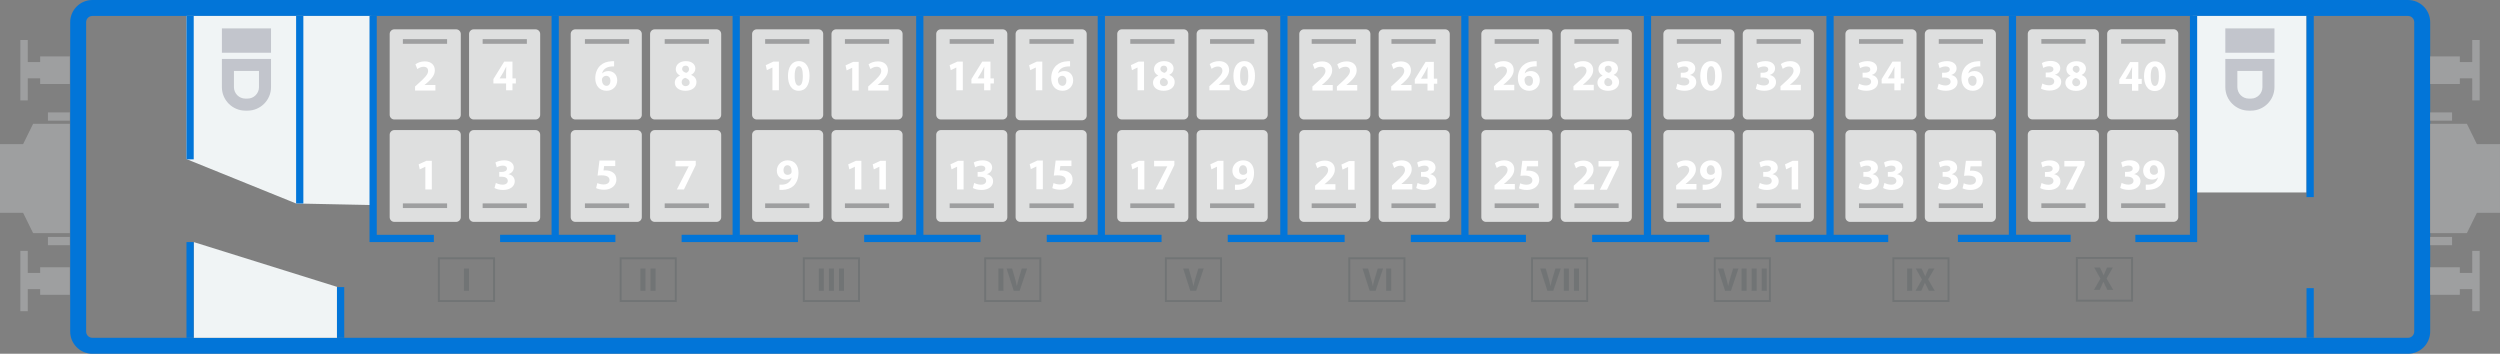 <svg xmlns:dc="http://purl.org/dc/elements/1.1/" xmlns:cc="http://creativecommons.org/ns#" xmlns:rdf="http://www.w3.org/1999/02/22-rdf-syntax-ns#" xmlns:svg="http://www.w3.org/2000/svg" xmlns="http://www.w3.org/2000/svg" version="1.1" width="1132.947" height="160.312" viewBox="0 0 906.357 128.25" id="svg4360" style="fill-rule:evenodd">
  <rect x="0" y="0" width="906.357" height="128.25" fill="#808080" stroke="none"/>
  <defs id="defs4642"></defs>
  <path d="m 48.767,579.668 839.535,0 c 1.237,0 2.25,1.013 2.25,2.25 l 0,112.184 c 0,1.237 -1.013,2.25 -2.25,2.25 l -839.535,0 c -1.237,0 -2.25,-1.013 -2.25,-2.25 l 0,-112.184 c 0,-1.237 1.012,-2.25 2.25,-2.25 z m 0,-5.783 839.535,0 c 4.418,0 8.033,3.615 8.033,8.033 l 0,112.184 c 0,4.418 -3.615,8.033 -8.033,8.033 l -839.535,0 c -4.418,0 -8.033,-3.615 -8.033,-8.033 l 0,-112.184 c 0,-4.418 3.615,-8.033 8.033,-8.033 z" transform="translate(-15.289,-573.885)" id="path4366" style="fill:#0275d8;stroke:none"></path>
  <path d="m 95.734,584.184 17.812,0 0,8.812 -17.812,0 0,-8.812 z m 0,11.062 17.812,0 0,10.246 c 0,4.677 -3.827,8.504 -8.504,8.504 l -0.804,0 c -4.678,0 -8.504,-3.827 -8.504,-8.504 l 0,-10.246 z m 4.365,4.365 0,5.881 c 0,2.268 1.871,4.139 4.139,4.139 l 0.804,0 c 2.268,0 4.139,-1.871 4.139,-4.139 l 0,-5.881 -9.082,0 z" transform="translate(-15.289,-573.885)" id="path4368" style="fill:none;stroke:#2c2c2b;stroke-width:0.567"></path>
  <path d="m 85.518,696.352 0,-34.706 51.937,16.232 0,18.474 z m 724.736,-116.684 41.25,0 0,63.993 -41.25,0 z m -727.361,0 0,51.897 39.75,16.092 26.941,0.554 0.295,-68.543 z" transform="translate(-15.289,-573.885)" id="path4372" style="fill:#f0f4f5;stroke:none"></path>
  <path d="m 109.979,5.783 0,67.989 -2.625,0 0,-67.989 2.625,0 z" transform="translate(0,3.5214499e-5)" id="path16175" style="fill:#0275d8;stroke:none"></path>
  <path d="m 163.79,85.136 20.709,0 0,2.625 -23.334,0 0,-81.978 2.625,0 0,79.353 z" transform="translate(-27.2,3.5214499e-5)" id="path16173" style="fill:#0275d8;stroke:none"></path>
  <path d="m 208.499,85.136 18.666,0 0,-79.353 2.625,0 0,79.353 20.521,0 0,2.625 c -13.937,0 -27.875,0 -41.812,0 l 0,-2.625 z" transform="translate(-27.2,3.5214499e-5)" id="path16171" style="fill:#0275d8;stroke:none"></path>
  <path d="m 274.311,85.136 18.479,0 0,-79.353 2.625,0 0,79.353 21.084,0 0,2.625 c -14.062,0 -28.125,0 -42.188,0 l 0,-2.625 z" transform="translate(-27.2,3.5214499e-5)" id="path16169" style="fill:#0275d8;stroke:none"></path>
  <path d="m 340.499,85.136 18.853,0 0,-79.353 2.625,0 0,79.353 20.71,0 0,2.625 c -14.063,0 -28.125,0 -42.188,0 l 0,-2.625 z" transform="translate(-27.2,3.5214499e-5)" id="path16167" style="fill:#0275d8;stroke:none"></path>
  <path d="m 406.687,85.136 18.478,0 0,-79.353 2.625,0 0,79.353 20.522,0 0,2.625 c -13.875,0 -27.75,0 -41.625,0 l 0,-2.625 z" transform="translate(-27.2,3.5214499e-5)" id="path16165" style="fill:#0275d8;stroke:none"></path>
  <path d="m 472.312,85.136 19.04,0 0,-79.353 2.625,0 0,79.353 20.71,0 0,2.625 c -14.125,0 -28.25,0 -42.375,0 l 0,-2.625 z" transform="translate(-27.2,3.5214499e-5)" id="path16163" style="fill:#0275d8;stroke:none"></path>
  <path d="m 538.687,85.136 18.29,0 0,-79.353 2.626,0 0,79.353 20.812,0 0,2.625 c -13.909,0 -27.818,0 -41.728,0 l 0,-2.625 z" transform="translate(-27.2,3.5214499e-5)" id="path16161" style="fill:#0275d8;stroke:none"></path>
  <path d="m 604.415,85.136 18.75,0 0,-79.353 2.625,0 0,79.353 21.093,0 0,2.625 c -14.156,0 -28.312,0 -42.468,0 l 0,-2.625 z" transform="translate(-27.2,3.5214499e-5)" id="path16159" style="fill:#0275d8;stroke:none"></path>
  <path d="m 670.883,85.136 18.47,0 0,-79.353 2.625,0 0,79.353 19.781,0 0,2.625 c -13.625,0 -27.251,0 -40.876,0 l 0,-2.625 z" transform="translate(-27.2,3.5214499e-5)" id="path16157" style="fill:#0275d8;stroke:none"></path>
  <path d="m 735.759,85.136 19.781,0 0,-79.353 2.625,0 0,81.978 -22.406,0 0,-2.625 z" transform="translate(38.4,3.5214499e-5)" id="path16155" style="fill:#0275d8;stroke:none"></path>
  <path d="m 802.04,104.461 0,18.006 -2.625,0 0,-18.006 2.625,0 z m 0,-98.678 0,65.678 -2.625,0 0,-65.678 2.625,0 z" transform="translate(36.8,3.5214499e-5)" id="path16151" style="fill:#0275d8;stroke:none"></path>
  <path d="m 122.166,104.085 2.626,0 0,18.382 -2.626,0 0,-18.382 z" transform="translate(0,3.5214499e-5)" id="path16149" style="fill:#0275d8;stroke:none"></path>
  <path d="m 67.604,87.761 2.625,0 0,34.706 -2.625,0 0,-34.706 z" transform="translate(0,3.5214499e-5)" id="path16147" style="fill:#0275d8;stroke:none"></path>
  <path d="m 70.229,5.783 0,51.989 -2.625,0 0,-51.989 2.625,0 z" transform="translate(0,3.5214499e-5)" id="path4374" style="fill:#0275d8;stroke:none"></path>
  <path d="m 185.451,621.045 22.407,0 c 0.928,0 1.687,0.759 1.687,1.687 l 0,29.907 c 0,0.928 -0.759,1.687 -1.687,1.687 l -22.407,0 c -0.928,0 -1.687,-0.759 -1.687,-1.687 l 0,-29.907 c 0,-0.928 0.759,-1.687 1.687,-1.687 z" transform="translate(-42.489,-573.885)" id="s1" style="fill:#dedfdf;stroke:none"></path>
  <path d="m 214.233,621.045 22.406,0 c 0.928,0 1.688,0.759 1.688,1.687 l 0,29.907 c 0,0.928 -0.76,1.687 -1.688,1.687 l -22.406,0 c -0.928,0 -1.688,-0.759 -1.688,-1.687 l 0,-29.907 c 0,-0.928 0.759,-1.687 1.688,-1.687 z" transform="translate(-42.489,-573.885)" id="s3" style="fill:#dedfdf;stroke:none"></path>
  <path d="m 185.451,584.516 22.407,0 c 0.928,0 1.687,0.76 1.687,1.688 l 0,29.312 c 0,0.928 -0.759,1.688 -1.687,1.688 l -22.407,0 c -0.928,0 -1.687,-0.759 -1.687,-1.688 l 0,-29.312 c 0,-0.929 0.759,-1.688 1.687,-1.688 z" transform="translate(-42.489,-573.885)" id="s2" style="fill:#dedfdf;stroke:none"></path>
  <path d="m 214.233,584.516 22.406,0 c 0.928,0 1.688,0.76 1.688,1.688 l 0,29.312 c 0,0.928 -0.76,1.688 -1.688,1.688 l -22.406,0 c -0.928,0 -1.688,-0.759 -1.688,-1.688 l 0,-29.312 c 0,-0.929 0.759,-1.688 1.688,-1.688 z" transform="translate(-42.489,-573.885)" id="s4" style="fill:#dedfdf;stroke:none"></path>
  <path d="m 251.076,621.045 22.407,0 c 0.928,0 1.687,0.759 1.687,1.687 l 0,29.907 c 0,0.928 -0.759,1.687 -1.687,1.687 l -22.407,0 c -0.928,0 -1.687,-0.759 -1.687,-1.687 l 0,-29.907 c 0,-0.928 0.759,-1.687 1.687,-1.687 z" transform="translate(-42.489,-573.885)" id="s5" style="fill:#dedfdf;stroke:none"></path>
  <path d="m 279.858,621.045 22.406,0 c 0.929,0 1.688,0.759 1.688,1.687 l 0,29.907 c 0,0.928 -0.76,1.687 -1.688,1.687 l -22.406,0 c -0.928,0 -1.688,-0.759 -1.688,-1.687 l 0,-29.907 c 0,-0.928 0.759,-1.687 1.688,-1.687 z" transform="translate(-42.489,-573.885)" id="s7" style="fill:#dedfdf;stroke:none"></path>
  <path d="m 251.076,584.516 22.407,0 c 0.928,0 1.687,0.76 1.687,1.688 l 0,29.312 c 0,0.928 -0.759,1.688 -1.687,1.688 l -22.407,0 c -0.928,0 -1.687,-0.759 -1.687,-1.688 l 0,-29.312 c 0,-0.929 0.759,-1.688 1.687,-1.688 z" transform="translate(-42.489,-573.885)" id="s6" style="fill:#dedfdf;stroke:none"></path>
  <path d="m 279.858,584.516 22.406,0 c 0.929,0 1.688,0.76 1.688,1.688 l 0,29.312 c 0,0.928 -0.76,1.688 -1.688,1.688 l -22.406,0 c -0.928,0 -1.688,-0.759 -1.688,-1.688 l 0,-29.312 c 0,-0.929 0.759,-1.688 1.688,-1.688 z" transform="translate(-42.489,-573.885)" id="s8" style="fill:#dedfdf;stroke:none"></path>
  <path d="m 316.843,621.045 22.407,0 c 0.928,0 1.687,0.759 1.687,1.687 l 0,29.907 c 0,0.928 -0.759,1.687 -1.687,1.687 l -22.407,0 c -0.928,0 -1.687,-0.759 -1.687,-1.687 l 0,-29.907 c 0,-0.928 0.759,-1.687 1.687,-1.687 z" transform="translate(-42.489,-573.885)" id="s9" style="fill:#dedfdf;stroke:none"></path>
  <path d="m 345.624,621.045 22.407,0 c 0.928,0 1.687,0.759 1.687,1.687 l 0,29.907 c 0,0.928 -0.759,1.687 -1.687,1.687 l -22.407,0 c -0.928,0 -1.687,-0.759 -1.687,-1.687 l 0,-29.907 c 0,-0.928 0.759,-1.687 1.687,-1.687 z" transform="translate(-42.489,-573.885)" id="s11" style="fill:#dedfdf;stroke:none"></path>
  <path d="m 316.843,584.516 22.407,0 c 0.928,0 1.687,0.76 1.687,1.688 l 0,29.312 c 0,0.928 -0.759,1.688 -1.687,1.688 l -22.407,0 c -0.928,0 -1.687,-0.759 -1.687,-1.688 l 0,-29.312 c 0,-0.929 0.759,-1.688 1.687,-1.688 z" transform="translate(-42.489,-573.885)" id="s10" style="fill:#dedfdf;stroke:none"></path>
  <path d="m 345.624,584.516 22.407,0 c 0.928,0 1.687,0.76 1.687,1.688 l 0,29.312 c 0,0.928 -0.759,1.688 -1.687,1.688 l -22.407,0 c -0.928,0 -1.687,-0.759 -1.687,-1.688 l 0,-29.312 c 0,-0.929 0.759,-1.688 1.687,-1.688 z" transform="translate(-42.489,-573.885)" id="s12" style="fill:#dedfdf;stroke:none"></path>
  <path d="m 383.593,621.045 22.406,0 c 0.929,0 1.688,0.759 1.688,1.687 l 0,29.907 c 0,0.928 -0.759,1.687 -1.688,1.687 l -22.406,0 c -0.928,0 -1.687,-0.759 -1.687,-1.687 l 0,-29.907 c 0,-0.928 0.759,-1.687 1.687,-1.687 z" transform="translate(-42.489,-573.885)" id="s13" style="fill:#dedfdf;stroke:none"></path>
  <path d="m 412.374,621.045 22.407,0 c 0.928,0 1.687,0.759 1.687,1.687 l 0,29.907 c 0,0.928 -0.759,1.687 -1.687,1.687 l -22.407,0 c -0.928,0 -1.687,-0.759 -1.687,-1.687 l 0,-29.907 c 0,-0.928 0.759,-1.687 1.687,-1.687 z" transform="translate(-42.489,-573.885)" id="s15" style="fill:#dedfdf;stroke:none"></path>
  <path d="m 383.593,584.516 22.406,0 c 0.929,0 1.688,0.76 1.688,1.688 l 0,29.312 c 0,0.928 -0.759,1.688 -1.688,1.688 l -22.406,0 c -0.928,0 -1.687,-0.759 -1.687,-1.688 l 0,-29.312 c 0,-0.929 0.759,-1.688 1.687,-1.688 z" transform="translate(-42.489,-573.885)" id="s14" style="fill:#dedfdf;stroke:none"></path>
  <path d="m 412.374,584.516 22.407,0 c 0.928,0 1.687,0.76 1.687,1.688 l 0,29.596 c 0,0.928 -0.759,1.687 -1.687,1.687 l -22.407,0 c -0.927,0 -1.687,-0.759 -1.687,-1.687 l 0,-29.596 c 0,-0.929 0.759,-1.688 1.687,-1.688 z" transform="translate(-42.489,-573.885)" id="s16" style="fill:#dedfdf;stroke:none"></path>
  <path d="m 449.218,621.045 22.407,0 c 0.928,0 1.687,0.759 1.687,1.687 l 0,29.907 c 0,0.928 -0.759,1.687 -1.687,1.687 l -22.407,0 c -0.928,0 -1.687,-0.759 -1.687,-1.687 l 0,-29.907 c 0,-0.928 0.759,-1.687 1.687,-1.687 z" transform="translate(-42.489,-573.885)" id="s17" style="fill:#dedfdf;stroke:none"></path>
  <path d="m 477.999,621.045 22.407,0 c 0.928,0 1.687,0.759 1.687,1.687 l 0,29.907 c 0,0.928 -0.759,1.687 -1.687,1.687 l -22.407,0 c -0.928,0 -1.687,-0.759 -1.687,-1.687 l 0,-29.907 c 0,-0.928 0.759,-1.687 1.687,-1.687 z" transform="translate(-42.489,-573.885)" id="s19" style="fill:#dedfdf;stroke:none"></path>
  <path d="m 449.218,584.516 22.407,0 c 0.928,0 1.687,0.76 1.687,1.688 l 0,29.312 c 0,0.928 -0.759,1.688 -1.687,1.688 l -22.407,0 c -0.928,0 -1.687,-0.759 -1.687,-1.688 l 0,-29.312 c 0,-0.929 0.759,-1.688 1.687,-1.688 z" transform="translate(-42.489,-573.885)" id="s18" style="fill:#dedfdf;stroke:none"></path>
  <path d="m 477.999,584.516 22.407,0 c 0.928,0 1.687,0.76 1.687,1.688 l 0,29.312 c 0,0.928 -0.759,1.688 -1.687,1.688 l -22.407,0 c -0.928,0 -1.687,-0.759 -1.687,-1.688 l 0,-29.312 c 0,-0.929 0.759,-1.688 1.687,-1.688 z" transform="translate(-42.489,-573.885)" id="s20" style="fill:#dedfdf;stroke:none"></path>
  <path d="m 515.218,621.045 22.407,0 c 0.928,0 1.687,0.759 1.687,1.687 l 0,29.907 c 0,0.928 -0.759,1.687 -1.687,1.687 l -22.407,0 c -0.928,0 -1.687,-0.759 -1.687,-1.687 l 0,-29.907 c 0,-0.928 0.759,-1.687 1.687,-1.687 z" transform="translate(-42.489,-573.885)" id="s21" style="fill:#dedfdf;stroke:none"></path>
  <path d="m 543.999,621.045 22.407,0 c 0.928,0 1.687,0.759 1.687,1.687 l 0,29.907 c 0,0.928 -0.759,1.687 -1.687,1.687 l -22.407,0 c -0.928,0 -1.687,-0.759 -1.687,-1.687 l 0,-29.907 c 0,-0.928 0.759,-1.687 1.687,-1.687 z" transform="translate(-42.489,-573.885)" id="s23" style="fill:#dedfdf;stroke:none"></path>
  <path d="m 515.218,584.516 22.407,0 c 0.928,0 1.687,0.76 1.687,1.688 l 0,29.312 c 0,0.928 -0.759,1.688 -1.687,1.688 l -22.407,0 c -0.928,0 -1.687,-0.759 -1.687,-1.688 l 0,-29.312 c 0,-0.929 0.759,-1.688 1.687,-1.688 z" transform="translate(-42.489,-573.885)" id="s22" style="fill:#dedfdf;stroke:none"></path>
  <path d="m 543.999,584.516 22.407,0 c 0.928,0 1.687,0.76 1.687,1.688 l 0,29.312 c 0,0.928 -0.759,1.688 -1.687,1.688 l -22.407,0 c -0.928,0 -1.687,-0.759 -1.687,-1.688 l 0,-29.312 c 0,-0.929 0.759,-1.688 1.687,-1.688 z" transform="translate(-42.489,-573.885)" id="s24" style="fill:#dedfdf;stroke:none" number="24" type="seat"></path>
  <path d="m 581.218,621.045 22.406,0 c 0.929,0 1.688,0.759 1.688,1.687 l 0,29.907 c 0,0.928 -0.759,1.687 -1.688,1.687 l -22.406,0 c -0.928,0 -1.687,-0.759 -1.687,-1.687 l 0,-29.907 c 0,-0.928 0.759,-1.687 1.687,-1.687 z" transform="translate(-42.489,-573.885)" id="s25" style="fill:#dedfdf;stroke:none"></path>
  <path d="m 609.999,621.045 22.407,0 c 0.928,0 1.687,0.759 1.687,1.687 l 0,29.907 c 0,0.928 -0.759,1.687 -1.687,1.687 l -22.407,0 c -0.928,0 -1.687,-0.759 -1.687,-1.687 l 0,-29.907 c 0,-0.928 0.759,-1.687 1.687,-1.687 z" transform="translate(-42.489,-573.885)" id="s27" style="fill:#dedfdf;stroke:none"></path>
  <path d="m 581.218,584.516 22.406,0 c 0.929,0 1.688,0.76 1.688,1.688 l 0,29.312 c 0,0.928 -0.759,1.688 -1.688,1.688 l -22.406,0 c -0.928,0 -1.687,-0.759 -1.687,-1.688 l 0,-29.312 c 0,-0.929 0.759,-1.688 1.687,-1.688 z" transform="translate(-42.489,-573.885)" id="s26" style="fill:#dedfdf;stroke:none"></path>
  <path d="m 609.999,584.516 22.407,0 c 0.928,0 1.687,0.76 1.687,1.688 l 0,29.312 c 0,0.928 -0.759,1.688 -1.687,1.688 l -22.407,0 c -0.928,0 -1.687,-0.759 -1.687,-1.688 l 0,-29.312 c 0,-0.929 0.759,-1.688 1.687,-1.688 z" transform="translate(-42.489,-573.885)" id="s28" style="fill:#dedfdf;stroke:none"></path>
  <path d="m 647.218,621.045 22.406,0 c 0.929,0 1.688,0.759 1.688,1.687 l 0,29.907 c 0,0.928 -0.76,1.687 -1.688,1.687 l -22.406,0 c -0.928,0 -1.688,-0.759 -1.688,-1.687 l 0,-29.907 c 0,-0.928 0.76,-1.687 1.688,-1.687 z" transform="translate(-42.489,-573.885)" id="s29" style="fill:#dedfdf;stroke:none"></path>
  <path d="m 675.999,621.045 22.407,0 c 0.928,0 1.687,0.759 1.687,1.687 l 0,29.907 c 0,0.928 -0.759,1.687 -1.687,1.687 l -22.407,0 c -0.928,0 -1.687,-0.759 -1.687,-1.687 l 0,-29.907 c 0,-0.928 0.759,-1.687 1.687,-1.687 z" transform="translate(-42.489,-573.885)" id="s31" style="fill:#dedfdf;stroke:none"></path>
  <path d="m 647.218,584.516 22.406,0 c 0.929,0 1.688,0.76 1.688,1.688 l 0,29.312 c 0,0.928 -0.76,1.688 -1.688,1.688 l -22.406,0 c -0.928,0 -1.688,-0.759 -1.688,-1.688 l 0,-29.312 c 0,-0.929 0.76,-1.688 1.688,-1.688 z" transform="translate(-42.489,-573.885)" id="s30" style="fill:#dedfdf;stroke:none" number="30" type="seat"></path>
  <path d="m 675.999,584.516 22.407,0 c 0.928,0 1.687,0.76 1.687,1.688 l 0,29.312 c 0,0.928 -0.759,1.688 -1.687,1.688 l -22.407,0 c -0.928,0 -1.687,-0.759 -1.687,-1.688 l 0,-29.312 c 0,-0.929 0.759,-1.688 1.687,-1.688 z" transform="translate(-42.489,-573.885)" id="s32" style="fill:#dedfdf;stroke:none"></path>
  <path d="m 713.218,621.045 22.406,0 c 0.929,0 1.688,0.759 1.688,1.687 l 0,29.907 c 0,0.928 -0.76,1.687 -1.688,1.687 l -22.406,0 c -0.928,0 -1.688,-0.759 -1.688,-1.687 l 0,-29.907 c 0,-0.928 0.759,-1.687 1.688,-1.687 z" transform="translate(-42.489,-573.885)" id="s33" style="fill:#dedfdf;stroke:none"></path>
  <path d="m 741.999,621.045 22.407,0 c 0.928,0 1.687,0.759 1.687,1.687 l 0,29.907 c 0,0.928 -0.759,1.687 -1.687,1.687 l -22.407,0 c -0.928,0 -1.687,-0.759 -1.687,-1.687 l 0,-29.907 c 0,-0.928 0.759,-1.687 1.687,-1.687 z" transform="translate(-42.489,-573.885)" id="s35" style="fill:#dedfdf;stroke:none"></path>
  <path d="m 713.218,584.516 22.406,0 c 0.929,0 1.688,0.76 1.688,1.688 l 0,29.312 c 0,0.928 -0.76,1.688 -1.688,1.688 l -22.406,0 c -0.928,0 -1.688,-0.759 -1.688,-1.688 l 0,-29.312 c 0,-0.929 0.759,-1.688 1.688,-1.688 z" transform="translate(-42.489,-573.885)" id="s34" style="fill:#dedfdf;stroke:none" number="34" type="seat"></path>
  <path d="m 741.999,584.516 22.407,0 c 0.928,0 1.687,0.76 1.687,1.688 l 0,29.312 c 0,0.928 -0.759,1.688 -1.687,1.688 l -22.407,0 c -0.928,0 -1.687,-0.759 -1.687,-1.688 l 0,-29.312 c 0,-0.929 0.759,-1.688 1.687,-1.688 z" transform="translate(-42.489,-573.885)" id="s36" style="fill:#dedfdf;stroke:none" number="36" type="seat"></path>
  <path d="m 188.546,588.078 16.031,0 0,1.688 -16.031,0 0,-1.688 z" transform="translate(-42.489,-573.885)" id="p2" style="fill:#9e9fa0;stroke:none"></path>
  <path d="m 217.467,588.078 16.032,0 0,1.688 -16.032,0 0,-1.688 z" transform="translate(-42.489,-573.885)" id="p4" style="fill:#9e9fa0;stroke:none"></path>
  <path d="m 188.546,647.626 16.031,0 0,1.688 -16.031,0 0,-1.688 z" transform="translate(-42.489,-573.885)" id="p1" style="fill:#9e9fa0;stroke:none"></path>
  <path d="m 217.467,647.626 16.032,0 0,1.688 -16.032,0 0,-1.688 z" transform="translate(-42.489,-573.885)" id="p3" style="fill:#9e9fa0;stroke:none"></path>
  <path d="m 254.546,588.078 16.031,0 0,1.688 -16.031,0 0,-1.688 z" transform="translate(-42.489,-573.885)" id="p6" style="fill:#9e9fa0;stroke:none"></path>
  <path d="m 283.468,588.078 16.031,0 0,1.688 -16.031,0 0,-1.688 z" transform="translate(-42.489,-573.885)" id="p8" style="fill:#9e9fa0;stroke:none"></path>
  <path d="m 254.546,647.626 16.031,0 0,1.688 -16.031,0 0,-1.688 z" transform="translate(-42.489,-573.885)" id="p5" style="fill:#9e9fa0;stroke:none"></path>
  <path d="m 283.468,647.626 16.031,0 0,1.688 -16.031,0 0,-1.688 z" transform="translate(-42.489,-573.885)" id="p7" style="fill:#9e9fa0;stroke:none"></path>
  <path d="m 319.887,588.078 16.032,0 0,1.688 -16.032,0 0,-1.688 z" transform="translate(-42.489,-573.885)" id="p10" style="fill:#9e9fa0;stroke:none"></path>
  <path d="m 348.809,588.078 16.031,0 0,1.688 -16.031,0 0,-1.688 z" transform="translate(-42.489,-573.885)" id="p12" style="fill:#9e9fa0;stroke:none"></path>
  <path d="m 319.887,647.626 16.032,0 0,1.688 -16.032,0 0,-1.688 z" transform="translate(-42.489,-573.885)" id="p9" style="fill:#9e9fa0;stroke:none"></path>
  <path d="m 348.809,647.626 16.031,0 0,1.688 -16.031,0 0,-1.688 z" transform="translate(-42.489,-573.885)" id="p11" style="fill:#9e9fa0;stroke:none"></path>
  <path d="m 386.785,588.078 16.031,0 0,1.688 -16.031,0 0,-1.688 z" transform="translate(-42.489,-573.885)" id="p14" style="fill:#9e9fa0;stroke:none"></path>
  <path d="m 415.707,588.078 16.031,0 0,1.688 -16.031,0 0,-1.688 z" transform="translate(-42.489,-573.885)" id="p16" style="fill:#9e9fa0;stroke:none"></path>
  <path d="m 386.785,647.626 16.031,0 0,1.688 -16.031,0 0,-1.688 z" transform="translate(-42.489,-573.885)" id="p13" style="fill:#9e9fa0;stroke:none"></path>
  <path d="m 415.707,647.626 16.031,0 0,1.688 -16.031,0 0,-1.688 z" transform="translate(-42.489,-573.885)" id="p15" style="fill:#9e9fa0;stroke:none"></path>
  <path d="m 452.265,588.078 16.032,0 0,1.688 -16.032,0 0,-1.688 z" transform="translate(-42.489,-573.885)" id="p18" style="fill:#9e9fa0;stroke:none"></path>
  <path d="m 481.187,588.078 16.031,0 0,1.688 -16.031,0 0,-1.688 z" transform="translate(-42.489,-573.885)" id="p20" style="fill:#9e9fa0;stroke:none"></path>
  <path d="m 452.265,647.626 16.032,0 0,1.688 -16.032,0 0,-1.688 z" transform="translate(-42.489,-573.885)" id="p17" style="fill:#9e9fa0;stroke:none"></path>
  <path d="m 481.187,647.626 16.031,0 0,1.688 -16.031,0 0,-1.688 z" transform="translate(-42.489,-573.885)" id="p19" style="fill:#9e9fa0;stroke:none"></path>
  <path d="m 518.029,588.078 16.031,0 0,1.688 -16.031,0 0,-1.688 z" transform="translate(-42.489,-573.885)" id="p22" style="fill:#9e9fa0;stroke:none"></path>
  <path d="m 546.951,588.078 16.031,0 0,1.688 -16.031,0 0,-1.688 z" transform="translate(-42.489,-573.885)" id="p24" style="fill:#9e9fa0;stroke:none" number="24" type="shelve"></path>
  <path d="m 518.029,647.626 16.031,0 0,1.688 -16.031,0 0,-1.688 z" transform="translate(-42.489,-573.885)" id="p21" style="fill:#9e9fa0;stroke:none"></path>
  <path d="m 546.951,647.626 16.031,0 0,1.688 -16.031,0 0,-1.688 z" transform="translate(-42.489,-573.885)" id="p23" style="fill:#9e9fa0;stroke:none"></path>
  <path d="m 584.36,588.078 16.031,0 0,1.688 -16.031,0 0,-1.688 z" transform="translate(-42.489,-573.885)" id="p26" style="fill:#9e9fa0;stroke:none"></path>
  <path d="m 613.282,588.078 16.031,0 0,1.688 -16.031,0 0,-1.688 z" transform="translate(-42.489,-573.885)" id="p28" style="fill:#9e9fa0;stroke:none"></path>
  <path d="m 584.36,647.626 16.031,0 0,1.688 -16.031,0 0,-1.688 z" transform="translate(-42.489,-573.885)" id="p25" style="fill:#9e9fa0;stroke:none"></path>
  <path d="m 613.282,647.626 16.031,0 0,1.688 -16.031,0 0,-1.688 z" transform="translate(-42.489,-573.885)" id="p27" style="fill:#9e9fa0;stroke:none"></path>
  <path d="m 650.407,588.078 16.031,0 0,1.688 -16.031,0 0,-1.688 z" transform="translate(-42.489,-573.885)" id="p30" style="fill:#9e9fa0;stroke:none" number="30" type="shelve"></path>
  <path d="m 679.329,588.078 16.031,0 0,1.688 -16.031,0 0,-1.688 z" transform="translate(-42.489,-573.885)" id="p32" style="fill:#9e9fa0;stroke:none"></path>
  <path d="m 650.407,647.626 16.031,0 0,1.688 -16.031,0 0,-1.688 z" transform="translate(-42.489,-573.885)" id="p29" style="fill:#9e9fa0;stroke:none"></path>
  <path d="m 679.329,647.626 16.031,0 0,1.688 -16.031,0 0,-1.688 z" transform="translate(-42.489,-573.885)" id="p31" style="fill:#9e9fa0;stroke:none"></path>
  <path d="m 716.454,588.078 16.031,0 0,1.688 -16.031,0 0,-1.688 z" transform="translate(-42.489,-573.885)" id="p34" style="fill:#9e9fa0;stroke:none" number="34" type="shelve"></path>
  <path d="m 745.376,588.078 16.031,0 0,1.688 -16.031,0 0,-1.688 z" transform="translate(-42.489,-573.885)" id="p36" style="fill:#9e9fa0;stroke:none" number="36" type="shelve"></path>
  <path d="m 716.454,647.626 16.031,0 0,1.688 -16.031,0 0,-1.688 z" transform="translate(-42.489,-573.885)" id="p33" style="fill:#9e9fa0;stroke:none"></path>
  <path d="m 745.376,647.626 16.031,0 0,1.688 -16.031,0 0,-1.688 z" transform="translate(-42.489,-573.885)" id="p35" style="fill:#9e9fa0;stroke:none"></path>
  <path d="m 716.309,642.04 c 0.608,0.368 1.744,0.72 3.088,0.72 2.64,0 4.256,-1.344 4.256,-3.168 0,-1.376 -1.008,-2.32 -2.256,-2.544 l 0,-0.032 c 1.28,-0.432 1.904,-1.312 1.904,-2.416 0,-1.424 -1.232,-2.592 -3.44,-2.592 -1.36,0 -2.592,0.384 -3.216,0.784 l 0.496,1.76 c 0.416,-0.256 1.312,-0.624 2.16,-0.624 1.04,0 1.536,0.464 1.536,1.088 0,0.88 -1.024,1.2 -1.84,1.2 l -0.96,0 0,1.744 0.992,0 c 1.072,0 2.096,0.464 2.096,1.504 0,0.768 -0.64,1.376 -1.904,1.376 -0.992,0 -1.984,-0.4 -2.416,-0.64 l -0.496,1.84 z m 8.88,0 c 0.608,0.368 1.744,0.72 3.088,0.72 2.64,0 4.256,-1.344 4.256,-3.168 0,-1.376 -1.008,-2.32 -2.256,-2.544 l 0,-0.032 c 1.28,-0.432 1.904,-1.312 1.904,-2.416 0,-1.424 -1.232,-2.592 -3.44,-2.592 -1.36,0 -2.592,0.384 -3.216,0.784 l 0.496,1.76 c 0.416,-0.256 1.312,-0.624 2.16,-0.624 1.04,0 1.536,0.464 1.536,1.088 0,0.88 -1.024,1.2 -1.84,1.2 l -0.96,0 0,1.744 0.992,0 c 1.072,0 2.096,0.464 2.096,1.504 0,0.768 -0.64,1.376 -1.904,1.376 -0.992,0 -1.984,-0.4 -2.416,-0.64 l -0.496,1.84 z" transform="translate(-42.489,-573.885)" id="n33" style="fill:#ffffff;stroke:none"></path>
  <path d="m 745.05,642.04 c 0.608,0.368 1.744,0.72 3.088,0.72 2.64,0 4.256,-1.344 4.256,-3.168 0,-1.376 -1.008,-2.32 -2.256,-2.544 l 0,-0.032 c 1.28,-0.432 1.904,-1.312 1.904,-2.416 0,-1.424 -1.232,-2.592 -3.44,-2.592 -1.36,0 -2.592,0.384 -3.216,0.784 l 0.496,1.76 c 0.416,-0.256 1.312,-0.624 2.16,-0.624 1.04,0 1.536,0.464 1.536,1.088 0,0.88 -1.024,1.2 -1.84,1.2 l -0.96,0 0,1.744 0.992,0 c 1.072,0 2.096,0.464 2.096,1.504 0,0.768 -0.64,1.376 -1.904,1.376 -0.992,0 -1.984,-0.4 -2.416,-0.64 l -0.496,1.84 z m 15.888,-9.856 -5.728,0 -0.672,5.456 c 0.416,-0.064 0.816,-0.096 1.392,-0.096 2.08,0 2.928,0.656 2.928,1.728 0,1.104 -1.072,1.584 -2.08,1.584 -0.944,0 -1.888,-0.288 -2.336,-0.512 l -0.448,1.824 c 0.576,0.304 1.632,0.592 2.896,0.592 2.8,0 4.464,-1.712 4.464,-3.648 0,-1.216 -0.48,-2.08 -1.264,-2.608 -0.72,-0.528 -1.744,-0.752 -2.736,-0.752 -0.256,0 -0.448,0 -0.672,0.032 l 0.224,-1.6 4.032,0 0,-2 z" transform="translate(-42.489,-573.885)" id="n35" style="fill:#ffffff;stroke:none"></path>
  <path d="m 716.029,606.078 c 0.608,0.368 1.744,0.72 3.088,0.72 2.64,0 4.256,-1.344 4.256,-3.168 0,-1.376 -1.008,-2.32 -2.256,-2.544 l 0,-0.032 c 1.28,-0.432 1.904,-1.312 1.904,-2.416 0,-1.424 -1.232,-2.592 -3.44,-2.592 -1.36,0 -2.592,0.384 -3.216,0.784 l 0.496,1.76 c 0.416,-0.256 1.312,-0.624 2.16,-0.624 1.04,0 1.536,0.464 1.536,1.088 0,0.88 -1.024,1.2 -1.84,1.2 l -0.96,0 0,1.744 0.992,0 c 1.072,0 2.096,0.464 2.096,1.504 0,0.768 -0.64,1.376 -1.904,1.376 -0.992,0 -1.984,-0.4 -2.416,-0.64 l -0.496,1.84 z m 15.552,0.544 0,-2.48 1.232,0 0,-1.824 -1.232,0 0,-6.096 -2.992,0 -3.92,6.336 0,1.584 4.608,0 0,2.48 2.304,0 z m -4.656,-4.304 0.016,-0.032 1.376,-2.272 c 0.352,-0.656 0.64,-1.264 0.976,-1.936 l 0.048,0 c -0.032,0.672 -0.064,1.312 -0.064,1.936 l 0,2.304 -2.352,0 z" transform="translate(-42.489,-573.885)" id="n34" style="fill:#ffffff;stroke:none" number="34" type="number"></path>
  <path d="m 744.843,606.078 c 0.608,0.368 1.743,0.72 3.088,0.72 2.639,0 4.256,-1.344 4.256,-3.168 0,-1.376 -1.008,-2.32 -2.257,-2.544 l 0,-0.032 c 1.281,-0.432 1.904,-1.312 1.904,-2.416 0,-1.424 -1.231,-2.592 -3.44,-2.592 -1.359,0 -2.591,0.384 -3.216,0.784 l 0.496,1.76 c 0.417,-0.256 1.312,-0.624 2.161,-0.624 1.04,0 1.536,0.464 1.536,1.088 0,0.88 -1.025,1.2 -1.841,1.2 l -0.959,0 0,1.744 0.991,0 c 1.072,0 2.097,0.464 2.097,1.504 0,0.768 -0.64,1.376 -1.904,1.376 -0.993,0 -1.984,-0.4 -2.416,-0.64 l -0.496,1.84 z m 15.583,-10 c -0.224,-0.016 -0.528,-0.032 -0.976,0.016 -1.616,0.08 -2.976,0.576 -4,1.52 -1.136,1.056 -1.856,2.688 -1.856,4.64 0,2.48 1.36,4.544 4.144,4.544 2.24,0 3.824,-1.696 3.824,-3.76 0,-2.16 -1.472,-3.392 -3.216,-3.392 -0.96,0 -1.696,0.304 -2.208,0.816 l -0.048,0 c 0.272,-1.2 1.232,-2.304 3.392,-2.48 0.384,-0.032 0.672,-0.048 0.944,-0.032 l 0,-1.872 z m -2.72,8.928 c -1.12,0 -1.648,-0.992 -1.696,-2.096 0,-0.288 0.032,-0.48 0.112,-0.624 0.224,-0.512 0.768,-0.912 1.424,-0.912 1.04,0 1.552,0.832 1.552,1.792 0,1.056 -0.544,1.84 -1.392,1.84 z" transform="translate(-42.489,-573.885)" id="n36" style="fill:#ffffff;stroke:none" number="36" type="number"></path>
  <path d="m 657.533,642.584 0,-2 -3.936,0 0,-0.032 0.96,-0.8 c 1.52,-1.344 2.768,-2.736 2.768,-4.496 0,-1.872 -1.28,-3.248 -3.648,-3.248 -1.392,0 -2.624,0.48 -3.392,1.072 l 0.688,1.728 c 0.544,-0.4 1.328,-0.848 2.224,-0.848 1.2,0 1.696,0.672 1.696,1.52 -0.016,1.216 -1.12,2.384 -3.408,4.432 l -1.328,1.2 0,1.472 7.376,0 z m 2.24,0.144 c 0.272,0.016 0.704,0.032 1.104,0 1.616,-0.064 2.992,-0.544 3.984,-1.44 1.136,-1.056 1.824,-2.624 1.824,-4.8 0,-2.432 -1.264,-4.48 -3.936,-4.48 -2.288,0 -3.92,1.712 -3.92,3.744 0,2.032 1.472,3.248 3.232,3.248 0.944,0 1.632,-0.272 2.096,-0.752 l 0.032,0.016 c -0.176,0.784 -0.624,1.472 -1.312,1.936 -0.544,0.384 -1.296,0.592 -2.048,0.64 -0.48,0.016 -0.736,0.032 -1.056,0 l 0,1.888 z m 2.88,-8.944 c 1.136,0 1.552,1.088 1.536,2.192 0,0.304 -0.032,0.464 -0.112,0.624 -0.224,0.368 -0.688,0.672 -1.36,0.672 -0.976,0 -1.472,-0.768 -1.472,-1.664 0,-1.088 0.592,-1.824 1.408,-1.824 z" transform="translate(-42.489,-573.885)" id="n29" style="fill:#ffffff;stroke:none"></path>
  <path d="m 680.003,642.04 c 0.608,0.368 1.743,0.72 3.088,0.72 2.64,0 4.256,-1.344 4.256,-3.168 0,-1.376 -1.008,-2.32 -2.256,-2.544 l 0,-0.032 c 1.28,-0.432 1.904,-1.312 1.904,-2.416 0,-1.424 -1.232,-2.592 -3.441,-2.592 -1.359,0 -2.591,0.384 -3.215,0.784 l 0.496,1.76 c 0.416,-0.256 1.311,-0.624 2.16,-0.624 1.04,0 1.536,0.464 1.536,1.088 0,0.88 -1.025,1.2 -1.841,1.2 l -0.959,0 0,1.744 0.991,0 c 1.072,0 2.097,0.464 2.097,1.504 0,0.768 -0.64,1.376 -1.904,1.376 -0.993,0 -1.984,-0.4 -2.416,-0.64 l -0.496,1.84 z m 12.047,0.544 2.352,0 0,-10.4 -2,0 -2.768,1.28 0.4,1.824 1.984,-0.944 0.032,0 0,8.24 z" transform="translate(-42.489,-573.885)" id="n31" style="fill:#ffffff;stroke:none"></path>
  <path d="m 650.109,606.078 c 0.608,0.368 1.744,0.72 3.088,0.72 2.64,0 4.256,-1.344 4.256,-3.168 0,-1.376 -1.008,-2.32 -2.256,-2.544 l 0,-0.032 c 1.28,-0.432 1.904,-1.312 1.904,-2.416 0,-1.424 -1.232,-2.592 -3.44,-2.592 -1.36,0 -2.592,0.384 -3.216,0.784 l 0.496,1.76 c 0.416,-0.256 1.312,-0.624 2.16,-0.624 1.04,0 1.536,0.464 1.536,1.088 0,0.88 -1.024,1.2 -1.84,1.2 l -0.96,0 0,1.744 0.992,0 c 1.072,0 2.096,0.464 2.096,1.504 0,0.768 -0.64,1.376 -1.904,1.376 -0.992,0 -1.984,-0.4 -2.416,-0.64 l -0.496,1.84 z m 12.752,-10.032 c -2.688,0 -3.952,2.368 -3.952,5.392 0.016,2.944 1.2,5.36 3.888,5.36 2.64,0 3.936,-2.224 3.936,-5.424 0,-2.848 -1.104,-5.328 -3.872,-5.328 z m -0.032,1.84 c 0.976,0 1.472,1.216 1.472,3.52 0,2.368 -0.512,3.552 -1.456,3.552 -0.928,0 -1.504,-1.136 -1.504,-3.52 0,-2.432 0.608,-3.552 1.488,-3.552 z" transform="translate(-42.489,-573.885)" id="n30" style="fill:#ffffff;stroke:none" number="30" type="number"></path>
  <path d="m 679.035,606.078 c 0.608,0.368 1.743,0.72 3.088,0.72 2.64,0 4.256,-1.344 4.256,-3.168 0,-1.376 -1.008,-2.32 -2.257,-2.544 l 0,-0.032 c 1.281,-0.432 1.904,-1.312 1.904,-2.416 0,-1.424 -1.231,-2.592 -3.44,-2.592 -1.359,0 -2.591,0.384 -3.216,0.784 l 0.497,1.76 c 0.416,-0.256 1.311,-0.624 2.159,-0.624 1.041,0 1.537,0.464 1.537,1.088 0,0.88 -1.025,1.2 -1.841,1.2 l -0.959,0 0,1.744 0.991,0 c 1.072,0 2.097,0.464 2.097,1.504 0,0.768 -0.64,1.376 -1.904,1.376 -0.993,0 -1.984,-0.4 -2.416,-0.64 l -0.496,1.84 z m 16.335,0.544 0,-2 -3.936,0 0,-0.032 0.96,-0.8 c 1.52,-1.344 2.768,-2.736 2.768,-4.496 0,-1.872 -1.28,-3.248 -3.648,-3.248 -1.392,0 -2.624,0.48 -3.392,1.072 l 0.688,1.728 c 0.544,-0.4 1.328,-0.848 2.224,-0.848 1.2,0 1.696,0.672 1.696,1.52 -0.016,1.216 -1.12,2.384 -3.408,4.432 l -1.328,1.2 0,1.472 7.376,0 z" transform="translate(-42.489,-573.885)" id="n32" style="fill:#ffffff;stroke:none"></path>
  <path d="m 591.685,642.584 0,-2 -3.936,0 0,-0.032 0.96,-0.8 c 1.52,-1.344 2.768,-2.736 2.768,-4.496 0,-1.872 -1.28,-3.248 -3.648,-3.248 -1.392,0 -2.624,0.48 -3.392,1.072 l 0.688,1.728 c 0.544,-0.4 1.328,-0.848 2.224,-0.848 1.2,0 1.696,0.672 1.696,1.52 -0.016,1.216 -1.12,2.384 -3.408,4.432 l -1.328,1.2 0,1.472 7.376,0 z m 8.432,-10.4 -5.728,0 -0.672,5.456 c 0.416,-0.064 0.816,-0.096 1.392,-0.096 2.08,0 2.928,0.656 2.928,1.728 0,1.104 -1.072,1.584 -2.08,1.584 -0.944,0 -1.888,-0.288 -2.336,-0.512 l -0.448,1.824 c 0.576,0.304 1.632,0.592 2.896,0.592 2.8,0 4.464,-1.712 4.464,-3.648 0,-1.216 -0.48,-2.08 -1.264,-2.608 -0.72,-0.528 -1.744,-0.752 -2.736,-0.752 -0.256,0 -0.448,0 -0.672,0.032 l 0.224,-1.6 4.032,0 0,-2 z" transform="translate(-42.489,-573.885)" id="n25" style="fill:#ffffff;stroke:none"></path>
  <path d="m 620.419,642.672 0,-2 -3.936,0 0,-0.032 0.96,-0.8 c 1.519,-1.344 2.768,-2.736 2.768,-4.496 0,-1.872 -1.281,-3.248 -3.648,-3.248 -1.392,0 -2.624,0.48 -3.392,1.072 l 0.688,1.728 c 0.544,-0.4 1.328,-0.848 2.223,-0.848 1.201,0 1.697,0.672 1.697,1.52 -0.016,1.216 -1.121,2.384 -3.408,4.432 l -1.328,1.2 0,1.472 7.376,0 z m 1.599,-10.4 0,2 4.768,0 0,0.032 -4.288,8.368 2.577,0 4.287,-8.864 0,-1.536 -7.344,0 z" transform="translate(-42.489,-573.885)" id="n27" style="fill:#ffffff;stroke:none"></path>
  <path d="m 591.477,606.622 0,-2 -3.935,0 0,-0.032 0.959,-0.8 c 1.52,-1.344 2.768,-2.736 2.768,-4.496 0,-1.872 -1.28,-3.248 -3.648,-3.248 -1.392,0 -2.624,0.48 -3.391,1.072 l 0.688,1.728 c 0.543,-0.4 1.328,-0.848 2.223,-0.848 1.2,0 1.697,0.672 1.697,1.52 -0.017,1.216 -1.121,2.384 -3.409,4.432 l -1.328,1.2 0,1.472 7.376,0 z m 8.128,-10.544 c -0.224,-0.016 -0.528,-0.032 -0.976,0.016 -1.616,0.08 -2.976,0.576 -4,1.52 -1.136,1.056 -1.856,2.688 -1.856,4.64 0,2.48 1.36,4.544 4.144,4.544 2.24,0 3.824,-1.696 3.824,-3.76 0,-2.16 -1.472,-3.392 -3.216,-3.392 -0.96,0 -1.696,0.304 -2.208,0.816 l -0.048,0 c 0.272,-1.2 1.232,-2.304 3.392,-2.48 0.384,-0.032 0.672,-0.048 0.944,-0.032 l 0,-1.872 z m -2.72,8.928 c -1.12,0 -1.648,-0.992 -1.696,-2.096 0,-0.288 0.032,-0.48 0.112,-0.624 0.224,-0.512 0.768,-0.912 1.424,-0.912 1.04,0 1.552,0.832 1.552,1.792 0,1.056 -0.544,1.84 -1.392,1.84 z" transform="translate(-42.489,-573.885)" id="n26" style="fill:#ffffff;stroke:none"></path>
  <path d="m 620.299,606.622 0,-2 -3.936,0 0,-0.032 0.96,-0.8 c 1.52,-1.344 2.768,-2.736 2.768,-4.496 0,-1.872 -1.28,-3.248 -3.648,-3.248 -1.392,0 -2.624,0.48 -3.392,1.072 l 0.688,1.728 c 0.544,-0.4 1.328,-0.848 2.224,-0.848 1.2,0 1.696,0.672 1.696,1.52 -0.016,1.216 -1.12,2.384 -3.408,4.432 l -1.328,1.2 0,1.472 7.376,0 z m 3.184,-5.328 c -1.137,0.496 -1.857,1.36 -1.857,2.608 0,1.408 1.217,2.896 3.856,2.896 2.416,0 4,-1.28 4,-3.168 0,-1.328 -0.896,-2.192 -1.919,-2.576 l 0,-0.048 c 1.04,-0.512 1.519,-1.392 1.519,-2.288 0,-1.264 -1.008,-2.672 -3.439,-2.672 -2.08,0 -3.664,1.168 -3.664,2.928 0,0.912 0.496,1.76 1.504,2.288 l 0,0.032 z m 2.095,3.824 c -0.911,0 -1.487,-0.704 -1.471,-1.456 0,-0.752 0.463,-1.328 1.263,-1.552 0.944,0.256 1.632,0.8 1.632,1.712 0,0.736 -0.576,1.296 -1.424,1.296 z m -0.047,-7.424 c 0.895,0 1.264,0.64 1.264,1.296 0,0.64 -0.496,1.152 -1.057,1.312 -0.832,-0.256 -1.455,-0.704 -1.455,-1.408 0,-0.64 0.415,-1.2 1.248,-1.2 z" transform="translate(-42.489,-573.885)" id="n28" style="fill:#ffffff;stroke:none"></path>
  <path d="m 526.637,642.672 0,-2 -3.935,0 0,-0.032 0.959,-0.8 c 1.52,-1.344 2.768,-2.736 2.768,-4.496 0,-1.872 -1.28,-3.248 -3.648,-3.248 -1.392,0 -2.624,0.48 -3.391,1.072 l 0.688,1.728 c 0.544,-0.4 1.328,-0.848 2.223,-0.848 1.201,0 1.697,0.672 1.697,1.52 -0.017,1.216 -1.121,2.384 -3.409,4.432 l -1.328,1.2 0,1.472 7.376,0 z m 4.592,0 2.352,0 0,-10.4 -2,0 -2.768,1.28 0.4,1.824 1.984,-0.944 0.032,0 0,8.24 z" transform="translate(-42.489,-573.885)" id="n21" style="fill:#ffffff;stroke:none"></path>
  <path d="m 554.507,642.584 0,-2 -3.936,0 0,-0.032 0.96,-0.8 c 1.519,-1.344 2.768,-2.736 2.768,-4.496 0,-1.872 -1.281,-3.248 -3.648,-3.248 -1.392,0 -2.624,0.48 -3.392,1.072 l 0.688,1.728 c 0.544,-0.4 1.328,-0.848 2.223,-0.848 1.201,0 1.697,0.672 1.697,1.52 -0.016,1.216 -1.121,2.384 -3.408,4.432 l -1.328,1.2 0,1.472 7.376,0 z m 1.423,-0.544 c 0.608,0.368 1.744,0.72 3.088,0.72 2.64,0 4.256,-1.344 4.256,-3.168 0,-1.376 -1.008,-2.32 -2.256,-2.544 l 0,-0.032 c 1.28,-0.432 1.904,-1.312 1.904,-2.416 0,-1.424 -1.232,-2.592 -3.44,-2.592 -1.36,0 -2.591,0.384 -3.216,0.784 l 0.496,1.76 c 0.417,-0.256 1.312,-0.624 2.16,-0.624 1.04,0 1.536,0.464 1.536,1.088 0,0.88 -1.024,1.2 -1.84,1.2 l -0.96,0 0,1.744 0.992,0 c 1.072,0 2.096,0.464 2.096,1.504 0,0.768 -0.64,1.376 -1.904,1.376 -0.992,0 -1.984,-0.4 -2.415,-0.64 l -0.497,1.84 z" transform="translate(-42.489,-573.885)" id="n23" style="fill:#ffffff;stroke:none"></path>
  <path d="m 525.669,606.71 0,-2 -3.935,0 0,-0.032 0.959,-0.8 c 1.52,-1.344 2.768,-2.736 2.768,-4.496 0,-1.872 -1.28,-3.248 -3.648,-3.248 -1.392,0 -2.624,0.48 -3.391,1.072 l 0.687,1.728 c 0.545,-0.4 1.329,-0.848 2.224,-0.848 1.201,0 1.697,0.672 1.697,1.52 -0.017,1.216 -1.121,2.384 -3.409,4.432 l -1.328,1.2 0,1.472 7.376,0 z m 8.88,0 0,-2 -3.936,0 0,-0.032 0.96,-0.8 c 1.52,-1.344 2.768,-2.736 2.768,-4.496 0,-1.872 -1.28,-3.248 -3.648,-3.248 -1.392,0 -2.624,0.48 -3.392,1.072 l 0.688,1.728 c 0.544,-0.4 1.328,-0.848 2.224,-0.848 1.2,0 1.696,0.672 1.696,1.52 -0.016,1.216 -1.12,2.384 -3.408,4.432 l -1.328,1.2 0,1.472 7.376,0 z" transform="translate(-42.489,-573.885)" id="n22" style="fill:#ffffff;stroke:none"></path>
  <path d="m 554.227,606.71 0,-2 -3.936,0 0,-0.032 0.96,-0.8 c 1.52,-1.344 2.768,-2.736 2.768,-4.496 0,-1.872 -1.28,-3.248 -3.648,-3.248 -1.392,0 -2.624,0.48 -3.392,1.072 l 0.688,1.728 c 0.544,-0.4 1.328,-0.848 2.224,-0.848 1.2,0 1.696,0.672 1.696,1.52 -0.016,1.216 -1.12,2.384 -3.408,4.432 l -1.328,1.2 0,1.472 7.376,0 z m 8.096,0 0,-2.48 1.232,0 0,-1.824 -1.232,0 0,-6.096 -2.992,0 -3.92,6.336 0,1.584 4.608,0 0,2.48 2.304,0 z m -4.656,-4.304 0.015,-0.032 1.376,-2.272 c 0.353,-0.656 0.641,-1.264 0.977,-1.936 l 0.048,0 c -0.032,0.672 -0.064,1.312 -0.064,1.936 l 0,2.304 -2.352,0 z" transform="translate(-42.489,-573.885)" id="n24" style="fill:#ffffff;stroke:none" number="24" type="number"></path>
  <path d="m 455.013,642.584 2.352,0 0,-10.4 -2,0 -2.768,1.28 0.4,1.824 1.984,-0.944 0.032,0 0,8.24 z m 5.888,-10.4 0,2 4.768,0 0,0.032 -4.288,8.368 2.576,0 4.288,-8.864 0,-1.536 -7.344,0 z" transform="translate(-42.489,-573.885)" id="n17" style="fill:#ffffff;stroke:none"></path>
  <path d="m 483.691,642.584 2.352,0 0,-10.4 -2,0 -2.768,1.28 0.4,1.824 1.984,-0.944 0.032,0 0,8.24 z m 6.528,0.144 c 0.272,0.016 0.704,0.032 1.104,0 1.616,-0.064 2.992,-0.544 3.984,-1.44 1.136,-1.056 1.824,-2.624 1.824,-4.8 0,-2.432 -1.264,-4.48 -3.936,-4.48 -2.288,0 -3.92,1.712 -3.92,3.744 0,2.032 1.472,3.248 3.232,3.248 0.944,0 1.632,-0.272 2.096,-0.752 l 0.032,0.016 c -0.176,0.784 -0.624,1.472 -1.312,1.936 -0.544,0.384 -1.296,0.592 -2.048,0.64 -0.48,0.016 -0.736,0.032 -1.056,0 l 0,1.888 z m 2.88,-8.944 c 1.136,0 1.552,1.088 1.536,2.192 0,0.304 -0.032,0.464 -0.112,0.624 -0.224,0.368 -0.688,0.672 -1.36,0.672 -0.976,0 -1.472,-0.768 -1.472,-1.664 0,-1.088 0.592,-1.824 1.408,-1.824 z" transform="translate(-42.489,-573.885)" id="n19" style="fill:#ffffff;stroke:none"></path>
  <path d="m 454.893,606.622 2.352,0 0,-10.4 -1.999,0 -2.769,1.28 0.4,1.824 1.984,-0.944 0.032,0 0,8.24 z m 7.472,-5.328 c -1.136,0.496 -1.856,1.36 -1.856,2.608 0,1.408 1.216,2.896 3.856,2.896 2.416,0 4,-1.28 4,-3.168 0,-1.328 -0.896,-2.192 -1.92,-2.576 l 0,-0.048 c 1.04,-0.512 1.52,-1.392 1.52,-2.288 0,-1.264 -1.008,-2.672 -3.44,-2.672 -2.08,0 -3.664,1.168 -3.664,2.928 0,0.912 0.496,1.76 1.504,2.288 l 0,0.032 z m 2.096,3.824 c -0.912,0 -1.488,-0.704 -1.472,-1.456 0,-0.752 0.464,-1.328 1.264,-1.552 0.944,0.256 1.632,0.8 1.632,1.712 0,0.736 -0.576,1.296 -1.424,1.296 z m -0.048,-7.424 c 0.896,0 1.264,0.64 1.264,1.296 0,0.64 -0.496,1.152 -1.056,1.312 -0.832,-0.256 -1.456,-0.704 -1.456,-1.408 0,-0.64 0.416,-1.2 1.248,-1.2 z" transform="translate(-42.489,-573.885)" id="n18" style="fill:#ffffff;stroke:none"></path>
  <path d="m 488.307,606.622 0,-2 -3.936,0 0,-0.032 0.96,-0.8 c 1.52,-1.344 2.768,-2.736 2.768,-4.496 0,-1.872 -1.28,-3.248 -3.648,-3.248 -1.392,0 -2.624,0.48 -3.392,1.072 l 0.688,1.728 c 0.544,-0.4 1.328,-0.848 2.224,-0.848 1.2,0 1.696,0.672 1.696,1.52 -0.016,1.216 -1.12,2.384 -3.408,4.432 l -1.328,1.2 0,1.472 7.376,0 z m 5.296,-10.576 c -2.688,0 -3.952,2.368 -3.952,5.392 0.016,2.944 1.2,5.36 3.888,5.36 2.64,0 3.936,-2.224 3.936,-5.424 0,-2.848 -1.104,-5.328 -3.872,-5.328 z m -0.033,1.84 c 0.977,0 1.473,1.216 1.473,3.52 0,2.368 -0.512,3.552 -1.456,3.552 -0.928,0 -1.504,-1.136 -1.504,-3.52 0,-2.432 0.608,-3.552 1.487,-3.552 z" transform="translate(-42.489,-573.885)" id="n20" style="fill:#ffffff;stroke:none"></path>
  <path d="m 389.476,642.584 2.352,0 0,-10.4 -2,0 -2.768,1.28 0.4,1.824 1.984,-0.944 0.032,0 0,8.24 z m 5.712,-0.544 c 0.608,0.368 1.744,0.72 3.088,0.72 2.64,0 4.256,-1.344 4.256,-3.168 0,-1.376 -1.008,-2.32 -2.256,-2.544 l 0,-0.032 c 1.28,-0.432 1.904,-1.312 1.904,-2.416 0,-1.424 -1.232,-2.592 -3.44,-2.592 -1.36,0 -2.592,0.384 -3.216,0.784 l 0.496,1.76 c 0.416,-0.256 1.312,-0.624 2.16,-0.624 1.04,0 1.536,0.464 1.536,1.088 0,0.88 -1.024,1.2 -1.84,1.2 l -0.96,0 0,1.744 0.992,0 c 1.072,0 2.096,0.464 2.096,1.504 0,0.768 -0.64,1.376 -1.904,1.376 -0.992,0 -1.984,-0.4 -2.416,-0.64 l -0.496,1.84 z" transform="translate(-42.489,-573.885)" id="n13" style="fill:#ffffff;stroke:none"></path>
  <path d="m 418.218,642.496 2.352,0 0,-10.4 -2,0 -2.768,1.28 0.4,1.824 1.984,-0.944 0.032,0 0,8.24 z m 12.719,-10.4 -5.728,0 -0.671,5.456 c 0.415,-0.064 0.815,-0.096 1.391,-0.096 2.08,0 2.929,0.656 2.929,1.728 0,1.104 -1.073,1.584 -2.081,1.584 -0.943,0 -1.887,-0.288 -2.336,-0.512 l -0.447,1.824 c 0.576,0.304 1.631,0.592 2.895,0.592 2.8,0 4.464,-1.712 4.464,-3.648 0,-1.216 -0.479,-2.08 -1.264,-2.608 -0.72,-0.528 -1.744,-0.752 -2.736,-0.752 -0.256,0 -0.448,0 -0.672,0.032 l 0.224,-1.6 4.032,0 0,-2 z" transform="translate(-42.489,-573.885)" id="n15" style="fill:#ffffff;stroke:none"></path>
  <path d="m 389.197,606.622 2.351,0 0,-10.4 -1.999,0 -2.768,1.28 0.4,1.824 1.984,-0.944 0.032,0 0,8.24 z m 12.383,0 0,-2.48 1.232,0 0,-1.824 -1.232,0 0,-6.096 -2.992,0 -3.92,6.336 0,1.584 4.608,0 0,2.48 2.304,0 z m -4.656,-4.304 0.016,-0.032 1.376,-2.272 c 0.352,-0.656 0.64,-1.264 0.976,-1.936 l 0.048,0 c -0.032,0.672 -0.064,1.312 -0.064,1.936 l 0,2.304 -2.352,0 z" transform="translate(-42.489,-573.885)" id="n14" style="fill:#ffffff;stroke:none"></path>
  <path d="m 418.01,606.622 2.352,0 0,-10.4 -2,0 -2.768,1.28 0.4,1.824 1.984,-0.944 0.032,0 0,8.24 z m 12.416,-10.544 c -0.224,-0.016 -0.528,-0.032 -0.976,0.016 -1.616,0.08 -2.976,0.576 -4,1.52 -1.136,1.056 -1.856,2.688 -1.856,4.64 0,2.48 1.36,4.544 4.144,4.544 2.239,0 3.823,-1.696 3.823,-3.76 0,-2.16 -1.471,-3.392 -3.215,-3.392 -0.96,0 -1.696,0.304 -2.208,0.816 l -0.048,0 c 0.272,-1.2 1.232,-2.304 3.392,-2.48 0.384,-0.032 0.672,-0.048 0.944,-0.032 l 0,-1.872 z m -2.72,8.928 c -1.12,0 -1.648,-0.992 -1.696,-2.096 0,-0.288 0.032,-0.48 0.112,-0.624 0.224,-0.512 0.768,-0.912 1.424,-0.912 1.04,0 1.552,0.832 1.552,1.792 0,1.056 -0.544,1.84 -1.392,1.84 z" transform="translate(-42.489,-573.885)" id="n16" style="fill:#ffffff;stroke:none"></path>
  <path d="m 325.063,642.728 c 0.272,0.016 0.704,0.032 1.104,0 1.616,-0.064 2.991,-0.544 3.984,-1.44 1.135,-1.056 1.823,-2.624 1.823,-4.8 0,-2.432 -1.264,-4.48 -3.935,-4.48 -2.288,0 -3.921,1.712 -3.921,3.744 0,2.032 1.473,3.248 3.233,3.248 0.943,0 1.631,-0.272 2.096,-0.752 l 0.032,0.016 c -0.177,0.784 -0.624,1.472 -1.312,1.936 -0.544,0.384 -1.296,0.592 -2.048,0.64 -0.48,0.016 -0.737,0.032 -1.056,0 l 0,1.888 z m 2.879,-8.944 c 1.137,0 1.553,1.088 1.537,2.192 0,0.304 -0.032,0.464 -0.112,0.624 -0.224,0.368 -0.688,0.672 -1.36,0.672 -0.976,0 -1.473,-0.768 -1.473,-1.664 0,-1.088 0.593,-1.824 1.408,-1.824 z" transform="translate(-42.489,-573.885)" id="n9" style="fill:#ffffff;stroke:none"></path>
  <path d="m 352.42,642.584 2.352,0 0,-10.4 -2,0 -2.768,1.28 0.4,1.824 1.984,-0.944 0.032,0 0,8.24 z m 8.88,0 2.352,0 0,-10.4 -2,0 -2.768,1.28 0.4,1.824 1.984,-0.944 0.032,0 0,8.24 z" transform="translate(-42.489,-573.885)" id="n11" style="fill:#ffffff;stroke:none"></path>
  <path d="m 322.527,606.622 2.351,0 0,-10.4 -1.999,0 -2.768,1.28 0.4,1.824 1.984,-0.944 0.032,0 0,8.24 z m 9.583,-10.576 c -2.688,0 -3.952,2.368 -3.952,5.392 0.016,2.944 1.2,5.36 3.888,5.36 2.64,0 3.936,-2.224 3.936,-5.424 0,-2.848 -1.104,-5.328 -3.872,-5.328 z m -0.032,1.84 c 0.976,0 1.472,1.216 1.472,3.52 0,2.368 -0.512,3.552 -1.456,3.552 -0.928,0 -1.504,-1.136 -1.504,-3.52 0,-2.432 0.608,-3.552 1.488,-3.552 z" transform="translate(-42.489,-573.885)" id="n10" style="fill:#ffffff;stroke:none"></path>
  <path d="m 351.452,606.71 2.352,0 0,-10.4 -2,0 -2.768,1.28 0.4,1.824 1.984,-0.944 0.032,0 0,8.24 z m 13.168,0 0,-2 -3.936,0 0,-0.032 0.96,-0.8 c 1.519,-1.344 2.768,-2.736 2.768,-4.496 0,-1.872 -1.281,-3.248 -3.648,-3.248 -1.392,0 -2.624,0.48 -3.392,1.072 l 0.688,1.728 c 0.544,-0.4 1.328,-0.848 2.223,-0.848 1.201,0 1.697,0.672 1.697,1.52 -0.016,1.216 -1.121,2.384 -3.408,4.432 l -1.328,1.2 0,1.472 7.376,0 z" transform="translate(-42.489,-573.885)" id="n12" style="fill:#ffffff;stroke:none"></path>
  <path d="m 265.544,632.096 -5.728,0 -0.672,5.456 c 0.416,-0.064 0.816,-0.096 1.392,-0.096 2.08,0 2.928,0.656 2.928,1.728 0,1.104 -1.072,1.584 -2.08,1.584 -0.944,0 -1.888,-0.288 -2.336,-0.512 l -0.448,1.824 c 0.576,0.304 1.632,0.592 2.896,0.592 2.8,0 4.464,-1.712 4.464,-3.648 0,-1.216 -0.48,-2.08 -1.264,-2.608 -0.72,-0.528 -1.744,-0.752 -2.736,-0.752 -0.256,0 -0.448,0 -0.672,0.032 l 0.224,-1.6 4.032,0 0,-2 z" transform="translate(-42.489,-573.885)" id="n5" style="fill:#ffffff;stroke:none"></path>
  <path d="m 287.389,632.184 0,2 4.768,0 0,0.032 -4.288,8.368 2.576,0 4.288,-8.864 0,-1.536 -7.344,0 z" transform="translate(-42.489,-573.885)" id="n7" style="fill:#ffffff;stroke:none"></path>
  <path d="m 265.128,596.078 c -0.224,-0.016 -0.528,-0.032 -0.976,0.016 -1.616,0.08 -2.976,0.576 -4,1.52 -1.136,1.056 -1.856,2.688 -1.856,4.64 0,2.48 1.36,4.544 4.144,4.544 2.24,0 3.824,-1.696 3.824,-3.76 0,-2.16 -1.472,-3.392 -3.216,-3.392 -0.96,0 -1.696,0.304 -2.208,0.816 l -0.048,0 c 0.272,-1.2 1.232,-2.304 3.392,-2.48 0.384,-0.032 0.672,-0.048 0.944,-0.032 l 0,-1.872 z m -2.72,8.928 c -1.12,0 -1.648,-0.992 -1.696,-2.096 0,-0.288 0.032,-0.48 0.112,-0.624 0.224,-0.512 0.768,-0.912 1.424,-0.912 1.04,0 1.552,0.832 1.552,1.792 0,1.056 -0.544,1.84 -1.392,1.84 z" transform="translate(-42.489,-573.885)" id="n6" style="fill:#ffffff;stroke:none"></path>
  <path d="m 288.989,601.294 c -1.136,0.496 -1.856,1.36 -1.856,2.608 0,1.408 1.216,2.896 3.856,2.896 2.416,0 4,-1.28 4,-3.168 0,-1.328 -0.896,-2.192 -1.92,-2.576 l 0,-0.048 c 1.04,-0.512 1.52,-1.392 1.52,-2.288 0,-1.264 -1.008,-2.672 -3.44,-2.672 -2.08,0 -3.664,1.168 -3.664,2.928 0,0.912 0.496,1.76 1.504,2.288 l 0,0.032 z m 2.096,3.824 c -0.912,0 -1.488,-0.704 -1.472,-1.456 0,-0.752 0.464,-1.328 1.264,-1.552 0.944,0.256 1.632,0.8 1.632,1.712 0,0.736 -0.576,1.296 -1.424,1.296 z m -0.048,-7.424 c 0.896,0 1.264,0.64 1.264,1.296 0,0.64 -0.496,1.152 -1.056,1.312 -0.832,-0.256 -1.456,-0.704 -1.456,-1.408 0,-0.64 0.416,-1.2 1.248,-1.2 z" transform="translate(-42.489,-573.885)" id="n8" style="fill:#ffffff;stroke:none"></path>
  <path d="m 196.687,642.584 2.352,0 0,-10.4 -2,0 -2.768,1.28 0.4,1.824 1.984,-0.944 0.032,0 0,8.24 z" transform="translate(-42.489,-573.885)" id="n1" style="fill:#ffffff;stroke:none"></path>
  <path d="m 221.764,642.04 c 0.608,0.368 1.744,0.72 3.088,0.72 2.64,0 4.256,-1.344 4.256,-3.168 0,-1.376 -1.008,-2.32 -2.256,-2.544 l 0,-0.032 c 1.28,-0.432 1.904,-1.312 1.904,-2.416 0,-1.424 -1.232,-2.592 -3.44,-2.592 -1.36,0 -2.592,0.384 -3.216,0.784 l 0.496,1.76 c 0.416,-0.256 1.312,-0.624 2.16,-0.624 1.04,0 1.536,0.464 1.536,1.088 0,0.88 -1.024,1.2 -1.84,1.2 l -0.96,0 0,1.744 0.992,0 c 1.072,0 2.096,0.464 2.096,1.504 0,0.768 -0.64,1.376 -1.904,1.376 -0.992,0 -1.984,-0.4 -2.416,-0.64 l -0.496,1.84 z" transform="translate(-42.489,-573.885)" id="n3" style="fill:#ffffff;stroke:none"></path>
  <path d="m 200.343,606.71 0,-2 -3.936,0 0,-0.032 0.959,-0.8 c 1.52,-1.344 2.768,-2.736 2.768,-4.496 0,-1.872 -1.28,-3.248 -3.647,-3.248 -1.393,0 -2.624,0.48 -3.392,1.072 l 0.688,1.728 c 0.544,-0.4 1.328,-0.848 2.223,-0.848 1.201,0 1.697,0.672 1.697,1.52 -0.017,1.216 -1.121,2.384 -3.408,4.432 l -1.328,1.2 0,1.472 7.376,0 z" transform="translate(-42.489,-573.885)" id="n2" style="fill:#ffffff;stroke:none"></path>
  <path d="m 228.276,606.622 0,-2.48 1.232,0 0,-1.824 -1.232,0 0,-6.096 -2.992,0 -3.92,6.336 0,1.584 4.608,0 0,2.48 2.304,0 z m -4.656,-4.304 0.016,-0.032 1.376,-2.272 c 0.352,-0.656 0.64,-1.264 0.976,-1.936 l 0.048,0 c -0.032,0.672 -0.064,1.312 -0.064,1.936 l 0,2.304 -2.352,0 z" transform="translate(-42.489,-573.885)" id="n4" style="fill:#ffffff;stroke:none"></path>
  <path d="m 862.734,594.336 10.75,0 0,2.062 4.501,0 0,-8 2.687,0 0,21.875 -2.687,0 0,-8 -4.501,0 0,2.063 -10.75,0 0,-10 z m 16.937,31.812 8.375,0 0,24.875 -8.375,0 -3.624,7.375 -13.313,0 0,-39.625 13.313,0 3.624,7.375 z m -16.937,33.631 7.938,0 0,3.001 -7.938,0 0,-3.001 z m 0,-45.14 7.938,0 0,3.001 -7.938,0 0,-3.001 z m 0,56.135 10.75,0 0,2.062 4.501,0 0,-8 2.687,0 0,21.875 -2.687,0 0,-8 -4.501,0 0,2.063 -10.75,0 0,-10 z" transform="translate(18.311,-573.885)" id="path4594" style="fill:#9e9fa0;stroke:none"></path>
  <path d="m 40.601,594.336 -10.75,0 0,2.062 -4.501,0 0,-8 -2.687,0 0,21.875 2.687,0 0,-8 4.501,0 0,2.063 10.75,0 0,-10 z m -16.937,31.812 -8.375,0 0,24.875 8.375,0 3.625,7.375 13.313,0 0,-39.625 -13.313,0 -3.625,7.375 z m 16.937,33.631 -7.938,0 0,3.001 7.938,0 0,-3.001 z m 0,-45.14 -7.938,0 0,3.001 7.938,0 0,-3.001 z m 0,56.135 -10.75,0 0,2.062 -4.501,0 0,-8 -2.687,0 0,21.875 2.687,0 0,-8 4.501,0 0,2.063 10.75,0 0,-10 z" transform="translate(-15.289,-573.885)" id="path4596" style="fill:#9e9fa0;stroke:none"></path>
  <path d="m 95.734,584.184 17.812,0 0,8.812 -17.812,0 0,-8.812 z m 0,11.062 17.812,0 0,10.246 c 0,4.677 -3.827,8.504 -8.504,8.504 l -0.804,0 c -4.678,0 -8.504,-3.827 -8.504,-8.504 l 0,-10.246 z m 4.365,4.365 0,5.881 c 0,2.268 1.871,4.139 4.139,4.139 l 0.804,0 c 2.268,0 4.139,-1.871 4.139,-4.139 l 0,-5.881 -9.082,0 z" transform="translate(-15.289,-573.885)" id="path4598" style="fill:#c2c5cc;stroke:none"></path>
  <path d="m 785.266,584.184 17.812,0 0,8.812 -17.812,0 0,-8.812 z m 0,11.062 17.812,0 0,10.246 c 0,4.677 -3.827,8.504 -8.504,8.504 l -0.804,0 c -4.677,0 -8.504,-3.827 -8.504,-8.504 l 0,-10.246 z m 4.365,4.365 0,5.881 c 0,2.268 1.871,4.139 4.139,4.139 l 0.804,0 c 2.268,0 4.139,-1.871 4.139,-4.139 l 0,-5.881 -9.082,0 z" transform="translate(21.511,-573.885)" id="path4600" style="fill:#c2c5cc;stroke:none"></path>
  <path d="m 201.595,667.525 20,0 0,15.5 -20,0 0,-15.5 z" transform="translate(-42.489,-573.885)" id="path4602" style="fill:none;stroke:#717475;stroke-width:0.709"></path>
  <path d="m 210.683,671.231 0,8.088 1.824,0 0,-8.088 -1.824,0 z" transform="translate(-42.489,-573.885)" id="path4604" style="fill:#717475;stroke:none"></path>
  <path d="m 267.412,667.525 20,0 0,15.5 -20,0 0,-15.5 z" transform="translate(-42.415,-573.885)" id="path4606" style="fill:none;stroke:#717475;stroke-width:0.709"></path>
  <path d="m 274.67,671.231 0,8.088 1.824,0 0,-8.088 -1.824,0 z m 3.66,0 0,8.088 1.824,0 0,-8.088 -1.824,0 z" transform="translate(-42.489,-573.885)" id="path4608" style="fill:#717475;stroke:none"></path>
  <path d="m 333.912,667.525 20,0 0,15.5 -20,0 0,-15.5 z" transform="translate(-42.489,-573.885)" id="path4610" style="fill:none;stroke:#717475;stroke-width:0.709"></path>
  <path d="m 339.34,671.231 0,8.088 1.824,0 0,-8.088 -1.824,0 z m 3.66,0 0,8.088 1.824,0 0,-8.088 -1.824,0 z m 3.66,0 0,8.088 1.824,0 0,-8.088 -1.824,0 z" transform="translate(-42.489,-573.885)" id="path4612" style="fill:#717475;stroke:none"></path>
  <path d="m 399.662,667.525 20,0 0,15.5 -20,0 0,-15.5 z" transform="translate(-42.489,-573.885)" id="path4614" style="fill:none;stroke:#717475;stroke-width:0.709"></path>
  <path d="m 404.454,671.231 0,8.088 1.824,0 0,-8.088 -1.824,0 z m 7.692,8.088 2.725,-8.088 -1.944,0 -1.033,3.456 c -0.275,0.924 -0.527,1.884 -0.731,2.856 l -0.036,0 c -0.192,-1.008 -0.444,-1.92 -0.72,-2.892 l -0.984,-3.42 -2.004,0 2.592,8.088 2.135,0 z" transform="translate(-42.489,-573.885)" id="path4616" style="fill:#717475;stroke:none"></path>
  <path d="m 465.162,667.525 20,0 0,15.5 -20,0 0,-15.5 z" transform="translate(-42.489,-573.885)" id="path4618" style="fill:none;stroke:#717475;stroke-width:0.709"></path>
  <path d="m 476.164,679.319 2.724,-8.088 -1.944,0 -1.032,3.456 c -0.276,0.924 -0.528,1.884 -0.732,2.856 l -0.036,0 c -0.192,-1.008 -0.444,-1.92 -0.72,-2.892 l -0.984,-3.42 -2.004,0 2.592,8.088 2.136,0 z" transform="translate(-42.489,-573.885)" id="path4620" style="fill:#717475;stroke:none"></path>
  <path d="m 531.663,667.525 20,0 0,15.5 -20,0 0,-15.5 z" transform="translate(-42.489,-573.885)" id="path4622" style="fill:none;stroke:#717475;stroke-width:0.709"></path>
  <path d="m 541.195,679.319 2.724,-8.088 -1.944,0 -1.032,3.456 c -0.276,0.924 -0.528,1.884 -0.732,2.856 l -0.036,0 c -0.192,-1.008 -0.444,-1.92 -0.72,-2.892 l -0.984,-3.42 -2.004,0 2.592,8.088 2.136,0 z m 3.839,-8.088 0,8.088 1.824,0 0,-8.088 -1.824,0 z" transform="translate(-42.489,-573.885)" id="path4624" style="fill:#717475;stroke:none"></path>
  <path d="m 597.913,667.525 20,0 0,15.5 -20,0 0,-15.5 z" transform="translate(-42.489,-573.885)" id="path4626" style="fill:none;stroke:#717475;stroke-width:0.709"></path>
  <path d="m 605.615,679.319 2.724,-8.088 -1.944,0 -1.032,3.456 c -0.276,0.924 -0.528,1.884 -0.732,2.856 l -0.036,0 c -0.192,-1.008 -0.444,-1.92 -0.72,-2.892 l -0.984,-3.42 -2.004,0 2.592,8.088 2.136,0 z m 3.839,-8.088 0,8.088 1.825,0 0,-8.088 -1.825,0 z m 3.661,0 0,8.088 1.824,0 0,-8.088 -1.824,0 z" transform="translate(-42.489,-573.885)" id="path4628" style="fill:#717475;stroke:none"></path>
  <path d="m 664.163,667.525 20,0 0,15.5 -20,0 0,-15.5 z" transform="translate(-42.489,-573.885)" id="path4630" style="fill:none;stroke:#717475;stroke-width:0.709"></path>
  <path d="m 670.035,679.319 2.724,-8.088 -1.944,0 -1.032,3.456 c -0.276,0.924 -0.528,1.884 -0.732,2.856 l -0.036,0 c -0.192,-1.008 -0.444,-1.92 -0.72,-2.892 l -0.984,-3.42 -2.004,0 2.592,8.088 2.136,0 z m 3.839,-8.088 0,8.088 1.824,0 0,-8.088 -1.824,0 z m 3.66,0 0,8.088 1.825,0 0,-8.088 -1.825,0 z m 3.661,0 0,8.088 1.824,0 0,-8.088 -1.824,0 z" transform="translate(-42.489,-573.885)" id="path4632" style="fill:#717475;stroke:none"></path>
  <path d="m 728.913,667.525 20,0 0,15.5 -20,0 0,-15.5 z" transform="translate(-42.489,-573.885)" id="path4634" style="fill:none;stroke:#717475;stroke-width:0.709"></path>
  <path d="m 733.903,671.231 0,8.088 1.824,0 0,-8.088 -1.824,0 z m 10.02,8.088 -2.4,-4.14 2.28,-3.948 -2.088,0 -0.684,1.476 c -0.204,0.468 -0.36,0.828 -0.552,1.344 l -0.024,0 c -0.192,-0.456 -0.372,-0.852 -0.612,-1.344 l -0.708,-1.476 -2.1,0 2.256,3.996 -2.34,4.092 2.088,0 0.66,-1.464 c 0.264,-0.564 0.468,-0.984 0.636,-1.452 l 0.024,0 c 0.228,0.468 0.42,0.888 0.72,1.452 l 0.732,1.464 2.112,0 z" transform="translate(-42.489,-573.885)" id="path4636" style="fill:#717475;stroke:none"></path>
  <g transform="translate(-15.289,-573.885)" id="g4638"></g>
  <path d="m 713.218,621.045 22.406,0 c 0.929,0 1.688,0.759 1.688,1.687 l 0,29.907 c 0,0.928 -0.76,1.687 -1.688,1.687 l -22.406,0 c -0.928,0 -1.688,-0.759 -1.688,-1.687 l 0,-29.907 c 0,-0.928 0.759,-1.687 1.688,-1.687 z" transform="translate(23.625,-573.911)" id="s37" style="fill:#dedfdf;fill-rule:evenodd;stroke:none"></path>
  <path d="m 741.999,621.045 22.407,0 c 0.928,0 1.687,0.759 1.687,1.687 l 0,29.907 c 0,0.928 -0.759,1.687 -1.687,1.687 l -22.407,0 c -0.928,0 -1.687,-0.759 -1.687,-1.687 l 0,-29.907 c 0,-0.928 0.759,-1.687 1.687,-1.687 z" transform="translate(23.625,-573.911)" id="s39" style="fill:#dedfdf;fill-rule:evenodd;stroke:none"></path>
  <path d="m 713.218,584.516 22.406,0 c 0.929,0 1.688,0.76 1.688,1.688 l 0,29.312 c 0,0.928 -0.76,1.688 -1.688,1.688 l -22.406,0 c -0.928,0 -1.688,-0.759 -1.688,-1.688 l 0,-29.312 c 0,-0.929 0.759,-1.688 1.688,-1.688 z" transform="translate(23.625,-573.911)" id="s38" style="fill:#dedfdf;fill-rule:evenodd;stroke:none" number="38" type="seat"></path>
  <path d="m 741.999,584.516 22.407,0 c 0.928,0 1.687,0.76 1.687,1.688 l 0,29.312 c 0,0.928 -0.759,1.688 -1.687,1.688 l -22.407,0 c -0.928,0 -1.687,-0.759 -1.687,-1.688 l 0,-29.312 c 0,-0.929 0.759,-1.688 1.687,-1.688 z" transform="translate(23.625,-573.911)" id="s40" style="fill:#dedfdf;fill-rule:evenodd;stroke:none" number="40" type="seat"></path>
  <path d="m 716.454,588.078 16.031,0 0,1.688 -16.031,0 0,-1.688 z" transform="translate(23.625,-573.911)" id="p38" style="fill:#9e9fa0;fill-rule:evenodd;stroke:none" number="38" type="shelve"></path>
  <path d="m 745.376,588.078 16.031,0 0,1.688 -16.031,0 0,-1.688 z" transform="translate(23.625,-573.911)" id="p40" style="fill:#9e9fa0;fill-rule:evenodd;stroke:none" number="40" type="shelve"></path>
  <path d="m 716.454,647.626 16.031,0 0,1.688 -16.031,0 0,-1.688 z" transform="translate(23.625,-573.911)" id="p37" style="fill:#9e9fa0;fill-rule:evenodd;stroke:none"></path>
  <path d="m 745.376,647.626 16.031,0 0,1.688 -16.031,0 0,-1.688 z" transform="translate(23.625,-573.911)" id="p39" style="fill:#9e9fa0;fill-rule:evenodd;stroke:none"></path>
  <path d="m 670.883,85.136 18.47,0 0,-79.353 2.625,0 0,79.353 19.781,0 0,2.625 c -13.625,0 -27.251,0 -40.876,0 l 0,-2.625 z" transform="translate(38.939,-0.036)" id="path16157-1" style="fill:#0275d8;fill-rule:evenodd;stroke:none"></path>
  <path d="m 787.942,58.343 0,2 4.768,0 0,0.032 -4.288,8.368 2.577,0 4.287,-8.864 0,-1.536 -7.344,0 z m -8.757,9.831 c 0.608,0.368 1.744,0.72 3.088,0.72 2.64,0 4.256,-1.344 4.256,-3.168 0,-1.376 -1.008,-2.32 -2.256,-2.544 l 0,-0.032 c 1.28,-0.432 1.904,-1.312 1.904,-2.416 0,-1.424 -1.232,-2.592 -3.44,-2.592 -1.36,0 -2.592,0.384 -3.216,0.784 l 0.496,1.76 c 0.416,-0.256 1.312,-0.624 2.16,-0.624 1.04,0 1.536,0.464 1.536,1.088 0,0.88 -1.024,1.2 -1.84,1.2 l -0.96,0 0,1.744 0.992,0 c 1.072,0 2.096,0.464 2.096,1.504 0,0.768 -0.64,1.376 -1.904,1.376 -0.992,0 -1.984,-0.4 -2.416,-0.64 l -0.496,1.84 z" transform="translate(-39.531,3.5178837e-5)" id="n37" style="fill:#ffffff;fill-rule:evenodd;stroke:none"></path>
  <path d="m 791.455,23.765 c 0.895,0 1.264,0.64 1.264,1.296 0,0.64 -0.496,1.152 -1.057,1.312 -0.832,-0.256 -1.455,-0.704 -1.455,-1.408 0,-0.64 0.415,-1.2 1.248,-1.2 z m 0.047,7.424 c -0.911,0 -1.487,-0.704 -1.471,-1.456 0,-0.752 0.463,-1.328 1.263,-1.552 0.944,0.256 1.632,0.8 1.632,1.712 0,0.736 -0.576,1.296 -1.424,1.296 z m -2.095,-3.824 c -1.137,0.496 -1.857,1.36 -1.857,2.608 0,1.408 1.217,2.896 3.856,2.896 2.416,0 4,-1.28 4,-3.168 0,-1.328 -0.896,-2.192 -1.919,-2.576 l 0,-0.048 c 1.04,-0.512 1.519,-1.392 1.519,-2.288 0,-1.264 -1.008,-2.672 -3.439,-2.672 -2.08,0 -3.664,1.168 -3.664,2.928 0,0.912 0.496,1.76 1.504,2.288 l 0,0.032 z m -10.708,4.679 c 0.608,0.368 1.744,0.72 3.088,0.72 2.64,0 4.256,-1.344 4.256,-3.168 0,-1.376 -1.008,-2.32 -2.256,-2.544 l 0,-0.032 c 1.28,-0.432 1.904,-1.312 1.904,-2.416 0,-1.424 -1.232,-2.592 -3.44,-2.592 -1.36,0 -2.592,0.384 -3.216,0.784 l 0.496,1.76 c 0.416,-0.256 1.312,-0.624 2.16,-0.624 1.04,0 1.536,0.464 1.536,1.088 0,0.88 -1.024,1.2 -1.84,1.2 l -0.96,0 0,1.744 0.992,0 c 1.072,0 2.096,0.464 2.096,1.504 0,0.768 -0.64,1.376 -1.904,1.376 -0.992,0 -1.984,-0.4 -2.416,-0.64 l -0.496,1.84 z" transform="translate(-38.765,0.077)" id="n38" style="fill:#ffffff;fill-rule:evenodd;stroke:none" number="38" type="number"></path>
  <path d="m 789.039,60.204 c 1.136,0 1.552,1.088 1.536,2.192 0,0.304 -0.032,0.464 -0.112,0.624 -0.224,0.368 -0.688,0.672 -1.36,0.672 -0.976,0 -1.472,-0.768 -1.472,-1.664 0,-1.088 0.592,-1.824 1.408,-1.824 z m -2.88,8.944 c 0.272,0.016 0.704,0.032 1.104,0 1.616,-0.064 2.992,-0.544 3.984,-1.44 1.136,-1.056 1.824,-2.624 1.824,-4.8 0,-2.432 -1.264,-4.48 -3.936,-4.48 -2.288,0 -3.92,1.712 -3.92,3.744 0,2.032 1.472,3.248 3.232,3.248 0.944,0 1.632,-0.272 2.096,-0.752 l 0.032,0.016 c -0.176,0.784 -0.624,1.472 -1.312,1.936 -0.544,0.384 -1.296,0.592 -2.048,0.64 -0.48,0.016 -0.736,0.032 -1.056,0 l 0,1.888 z m -9.25,-0.694 c 0.608,0.368 1.744,0.72 3.088,0.72 2.64,0 4.256,-1.344 4.256,-3.168 0,-1.376 -1.008,-2.32 -2.256,-2.544 l 0,-0.032 c 1.28,-0.432 1.904,-1.312 1.904,-2.416 0,-1.424 -1.232,-2.592 -3.44,-2.592 -1.36,0 -2.592,0.384 -3.216,0.784 l 0.496,1.76 c 0.416,-0.256 1.312,-0.624 2.16,-0.624 1.04,0 1.536,0.464 1.536,1.088 0,0.88 -1.024,1.2 -1.84,1.2 l -0.96,0 0,1.744 0.992,0 c 1.072,0 2.096,0.464 2.096,1.504 0,0.768 -0.64,1.376 -1.904,1.376 -0.992,0 -1.984,-0.4 -2.416,-0.64 l -0.496,1.84 z" transform="translate(-8.234,-0.325)" id="n39" style="fill:#ffffff;fill-rule:evenodd;stroke:none"></path>
  <path d="m 772.186,28.602 0.016,-0.032 1.376,-2.272 c 0.352,-0.656 0.64,-1.264 0.976,-1.936 l 0.048,0 c -0.032,0.672 -0.064,1.312 -0.064,1.936 l 0,2.304 -2.352,0 z m 4.656,4.304 0,-2.48 1.232,0 0,-1.824 -1.232,0 0,-6.096 -2.992,0 -3.92,6.336 0,1.584 4.608,0 0,2.48 2.304,0 z m 5.981,-8.817 c 0.976,0 1.472,1.216 1.472,3.52 0,2.368 -0.512,3.552 -1.456,3.552 -0.928,0 -1.504,-1.136 -1.504,-3.52 0,-2.432 0.608,-3.552 1.488,-3.552 z m 0.032,-1.84 c -2.688,0 -3.952,2.368 -3.952,5.392 0.016,2.944 1.2,5.36 3.888,5.36 2.64,0 3.936,-2.224 3.936,-5.424 0,-2.848 -1.104,-5.328 -3.872,-5.328 z" transform="translate(-1.6,3.5214499e-5)" id="n40" style="fill:#ffffff;fill-rule:evenodd;stroke:none" number="40" type="number"></path>
  <path d="m 728.913,667.525 20,0 0,15.5 -20,0 0,-15.5 z" transform="translate(24.039,-574.008)" id="path4634-3" style="fill:none;stroke:#717475;stroke-width:0.709"></path>
  <path d="m 767.962,105.311 -2.4,-4.14 2.28,-3.948 -2.088,0 -0.684,1.476 c -0.204,0.468 -0.36,0.828 -0.552,1.344 l -0.024,0 c -0.192,-0.456 -0.372,-0.852 -0.612,-1.344 l -0.708,-1.476 -2.1,0 2.256,3.996 -2.34,4.092 2.088,0 0.66,-1.464 c 0.264,-0.564 0.468,-0.984 0.636,-1.452 l 0.024,0 c 0.228,0.468 0.42,0.888 0.72,1.452 l 0.732,1.464 2.112,0 z" transform="translate(-1.839,-0.23)" id="path4636-2" style="fill:#717475;fill-rule:evenodd;stroke:none"></path>
</svg>